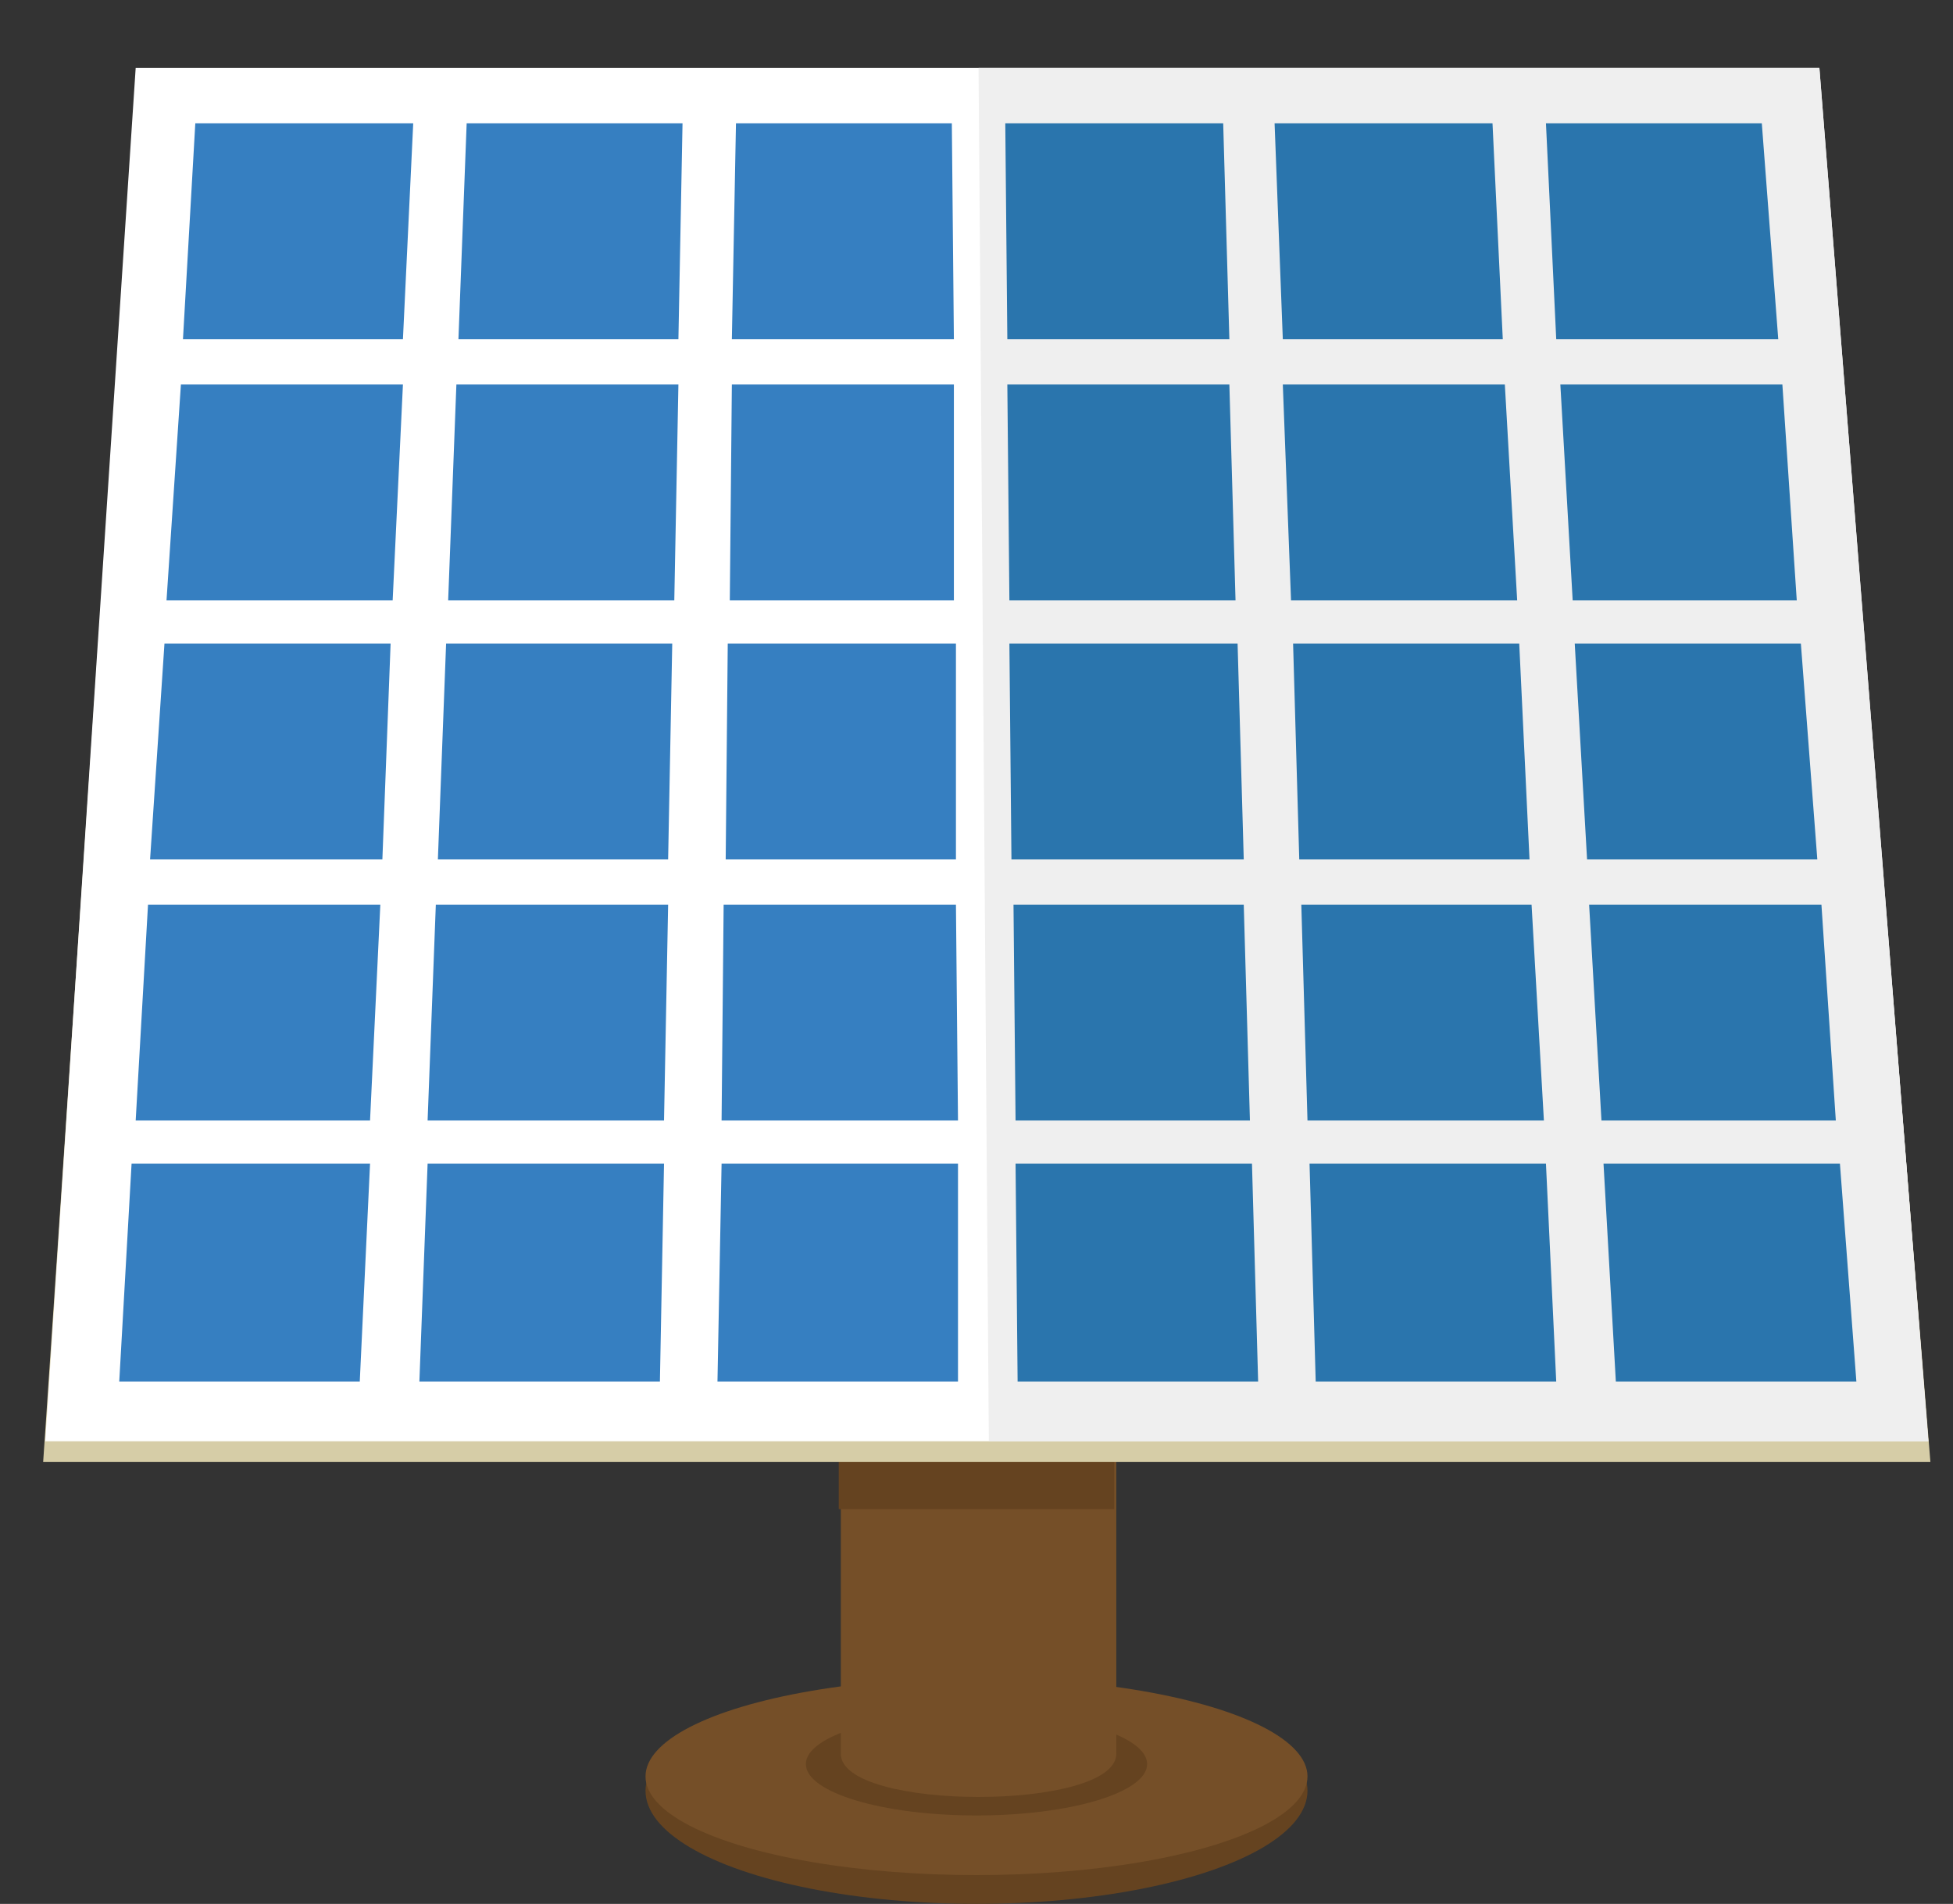 <?xml version="1.0" encoding="utf-8"?>
<!-- Generator: Adobe Illustrator 20.0.0, SVG Export Plug-In . SVG Version: 6.00 Build 0)  -->
<svg version="1.1" id="分離模式" xmlns="http://www.w3.org/2000/svg" xmlns:xlink="http://www.w3.org/1999/xlink" x="0px"
	 y="0px" viewBox="0 0 95 92.6" style="enable-background:new 0 0 95 92.6;" xml:space="preserve">
<rect x="0" y="0" width="95" height="92.6" fill="#333333" stroke="none"/>
<style type="text/css">
	.st0{fill:#654320;}
	.st1{fill:#754F28;}
	.st2{fill:#D6CDA7;}
	.st3{fill:#FFFFFF;}
	.st4{fill:#EFEFEF;}
	.st5{fill:#367FC1;}
	.st6{fill:#2A75AD;}
</style>
<g>
	<g>
		<ellipse class="st0" cx="47.5" cy="87.1" rx="16.1" ry="5.5"/>
		<ellipse class="st1" cx="47.5" cy="86.4" rx="16.1" ry="4.8"/>
		<ellipse class="st0" cx="47.5" cy="85.8" rx="8.3" ry="2.5"/>
		<g>
			<path class="st1" d="M54.3,85.3c0,2.8-13.4,2.8-13.4,0V69.2h13.4V85.3z"/>
			<rect x="40.8" y="69.2" class="st0" width="13.4" height="4.2"/>
		</g>
	</g>
	<g>
		<g>
			<g>
				<polygon class="st2" points="93.9,71.1 2.1,71.1 6.6,4.3 88.5,4.3 				"/>
				<polygon class="st3" points="93.8,70.1 2.2,70.1 6.6,3.3 88.5,3.3 				"/>
				<polygon class="st4" points="93.8,70.1 48.1,70.1 47.6,3.3 88.5,3.3 				"/>
			</g>
			<g>
				<g>
					<polygon class="st5" points="19.6,16.5 8.9,16.5 9.5,6 20.1,6 					"/>
					<polygon class="st5" points="33,16.5 22.3,16.5 22.7,6 33.2,6 					"/>
					<polygon class="st5" points="46.4,16.5 35.6,16.5 35.8,6 46.3,6 					"/>
					<polygon class="st6" points="59.8,16.5 49,16.5 48.9,6 59.5,6 					"/>
					<polygon class="st6" points="73.1,16.5 62.4,16.5 62,6 72.6,6 					"/>
					<polygon class="st6" points="86.5,16.5 75.7,16.5 75.2,6 85.7,6 					"/>
				</g>
				<g>
					<polygon class="st5" points="19.1,29.2 8.1,29.2 8.8,18.7 19.6,18.7 					"/>
					<polygon class="st5" points="32.8,29.2 21.8,29.2 22.2,18.7 33,18.7 					"/>
					<polygon class="st5" points="46.4,29.2 35.5,29.2 35.6,18.7 46.4,18.7 					"/>
					<polygon class="st6" points="60.1,29.2 49.1,29.2 49,18.7 59.8,18.7 					"/>
					<polygon class="st6" points="73.8,29.2 62.8,29.2 62.4,18.7 73.2,18.7 					"/>
					<polygon class="st6" points="87.4,29.2 76.5,29.2 75.9,18.7 86.7,18.7 					"/>
				</g>
				<g>
					<polygon class="st5" points="18.6,41.8 7.3,41.8 8,31.3 19,31.3 					"/>
					<polygon class="st5" points="32.5,41.8 21.3,41.8 21.7,31.3 32.7,31.3 					"/>
					<polygon class="st5" points="46.5,41.8 35.3,41.8 35.4,31.3 46.5,31.3 					"/>
					<polygon class="st6" points="60.5,41.8 49.2,41.8 49.1,31.3 60.2,31.3 					"/>
					<polygon class="st6" points="74.4,41.8 63.2,41.8 62.9,31.3 73.9,31.3 					"/>
					<polygon class="st6" points="88.4,41.8 77.2,41.8 76.6,31.3 87.6,31.3 					"/>
				</g>
				<g>
					<polygon class="st5" points="18,54.5 6.6,54.5 7.2,44 18.5,44 					"/>
					<polygon class="st5" points="32.3,54.5 20.8,54.5 21.2,44 32.5,44 					"/>
					<polygon class="st5" points="46.6,54.5 35.1,54.5 35.2,44 46.5,44 					"/>
					<polygon class="st6" points="60.8,54.5 49.4,54.5 49.3,44 60.5,44 					"/>
					<polygon class="st6" points="75.1,54.5 63.6,54.5 63.3,44 74.5,44 					"/>
					<polygon class="st6" points="89.3,54.5 77.9,54.5 77.3,44 88.6,44 					"/>
				</g>
				<g>
					<polygon class="st5" points="17.5,67.2 5.8,67.2 6.4,56.6 18,56.6 					"/>
					<polygon class="st5" points="32.1,67.2 20.4,67.2 20.8,56.6 32.3,56.6 					"/>
					<polygon class="st5" points="46.6,67.2 34.9,67.2 35.1,56.6 46.6,56.6 					"/>
					<polygon class="st6" points="61.2,67.2 49.5,67.2 49.4,56.6 60.9,56.6 					"/>
					<polygon class="st6" points="75.7,67.2 64,67.2 63.7,56.6 75.2,56.6 					"/>
					<polygon class="st6" points="90.3,67.2 78.6,67.2 78,56.6 89.5,56.6 					"/>
				</g>
			</g>
		</g>
	</g>
</g>
</svg>
